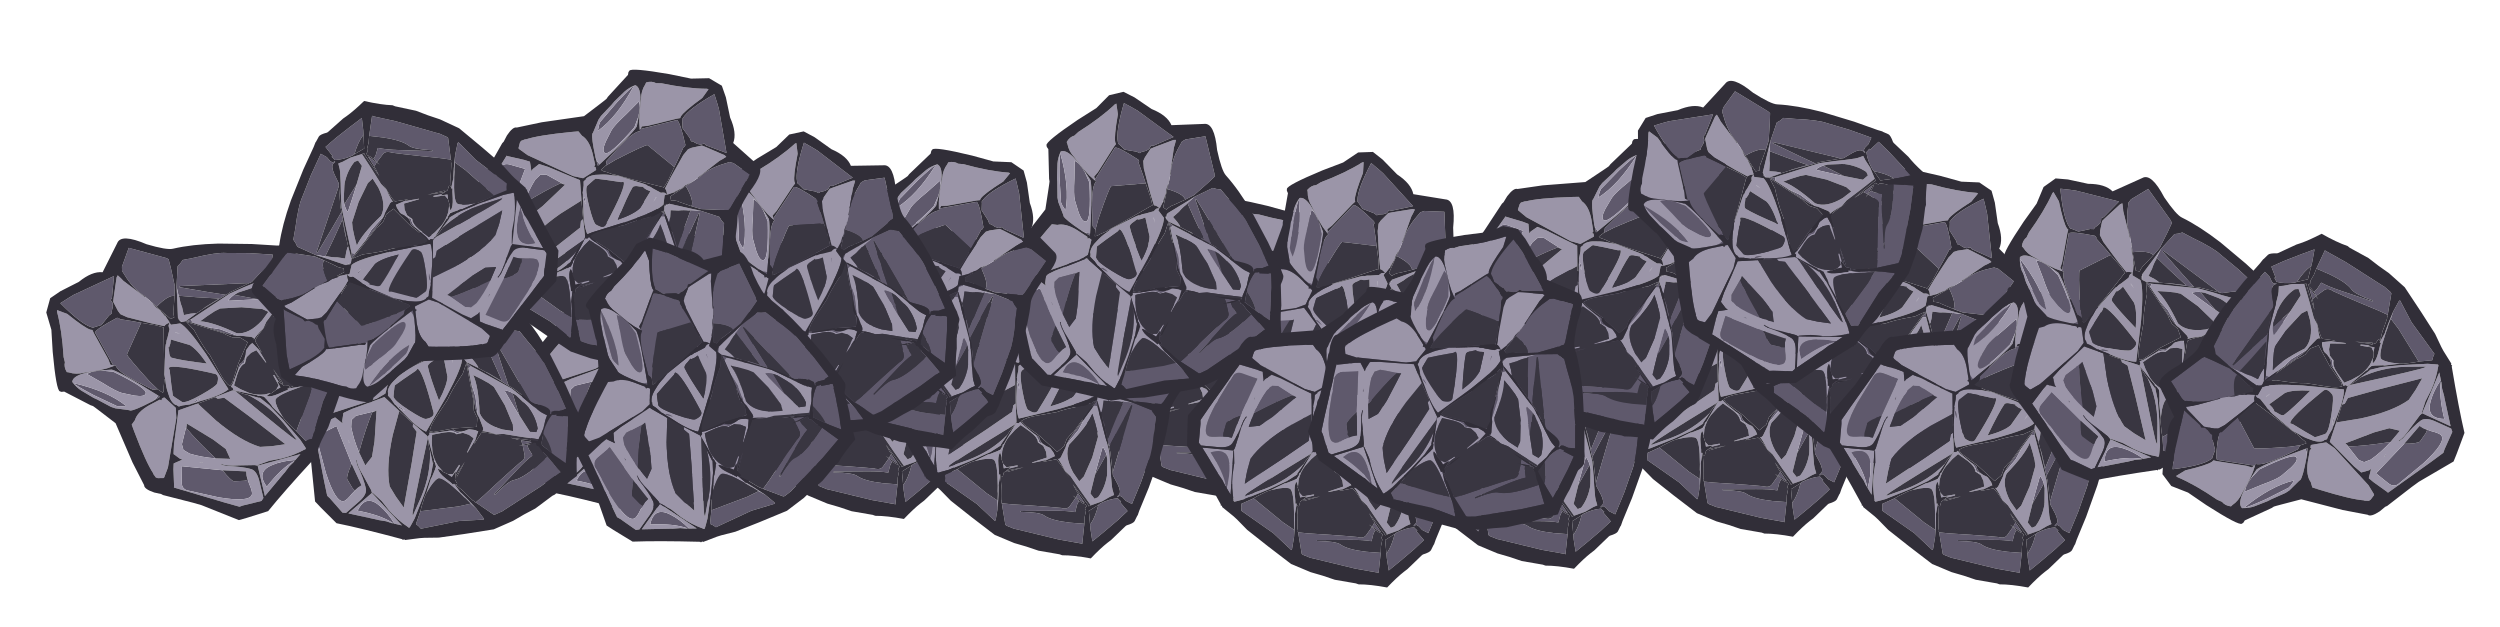 <?xml version="1.0" encoding="UTF-8" standalone="no"?>
<svg xmlns:ffdec="https://www.free-decompiler.com/flash" xmlns:xlink="http://www.w3.org/1999/xlink" ffdec:objectType="frame" height="63.55px" width="253.5px" xmlns="http://www.w3.org/2000/svg">
  <g transform="matrix(1.0, 0.0, 0.0, 1.0, 50.1, 1.45)">
    <use ffdec:characterId="2788" height="37.1" transform="matrix(0.61, 0.467, -0.51, 0.666, 126.951, 15.209)" width="36.4" xlink:href="#sprite0"/>
    <use ffdec:characterId="2788" height="37.1" transform="matrix(0.61, 0.467, -0.51, 0.666, 104.751, 18.459)" width="36.4" xlink:href="#sprite0"/>
    <use ffdec:characterId="2788" height="37.1" transform="matrix(0.61, 0.467, -0.51, 0.666, 112.751, 5.359)" width="36.4" xlink:href="#sprite0"/>
    <use ffdec:characterId="2788" height="37.1" transform="matrix(0.61, 0.467, -0.51, 0.666, 36.801, 13.409)" width="36.4" xlink:href="#sprite0"/>
    <use ffdec:characterId="2788" height="37.1" transform="matrix(0.61, 0.467, -0.51, 0.666, 71.601, 11.459)" width="36.4" xlink:href="#sprite0"/>
    <use ffdec:characterId="2788" height="37.1" transform="matrix(0.768, 0.016, -0.018, 0.839, 73.799, 13.427)" width="36.4" xlink:href="#sprite0"/>
    <use ffdec:characterId="2788" height="37.1" transform="matrix(0.61, 0.467, -0.51, 0.666, 55.751, 17.409)" width="36.4" xlink:href="#sprite0"/>
    <use ffdec:characterId="2788" height="37.1" transform="matrix(0.756, -0.137, 0.149, 0.826, 48.7, 10.386)" width="36.4" xlink:href="#sprite0"/>
    <use ffdec:characterId="2788" height="37.1" transform="matrix(0.61, 0.467, -0.51, 0.666, 85.801, 20.359)" width="36.4" xlink:href="#sprite0"/>
    <use ffdec:characterId="2788" height="37.1" transform="matrix(0.61, 0.467, -0.51, 0.666, 139.801, 8.409)" width="36.4" xlink:href="#sprite0"/>
    <use ffdec:characterId="2788" height="37.1" transform="matrix(0.61, 0.467, -0.51, 0.666, 150.801, 20.359)" width="36.4" xlink:href="#sprite0"/>
    <use ffdec:characterId="2788" height="37.1" transform="matrix(0.649, -0.41, 0.448, 0.71, 145.28, 24.642)" width="36.4" xlink:href="#sprite0"/>
    <use ffdec:characterId="2788" height="37.1" transform="matrix(-0.424, -0.64, 0.7, -0.464, 177.456, 59.513)" width="36.4" xlink:href="#sprite0"/>
    <use ffdec:characterId="2788" height="37.1" transform="matrix(0.437, -0.632, 0.69, 0.477, 107.879, 23.001)" width="36.4" xlink:href="#sprite0"/>
    <use ffdec:characterId="2788" height="37.1" transform="matrix(0.758, -0.12, 0.131, 0.829, -0.01, 21.16)" width="36.4" xlink:href="#sprite0"/>
    <use ffdec:characterId="2788" height="37.1" transform="matrix(0.61, 0.467, -0.51, 0.666, 41.651, 6.359)" width="36.4" xlink:href="#sprite0"/>
    <use ffdec:characterId="2788" height="37.1" transform="matrix(0.742, 0.198, -0.217, 0.811, 89.054, 17.626)" width="36.4" xlink:href="#sprite0"/>
    <use ffdec:characterId="2788" height="37.1" transform="matrix(0.758, -0.12, 0.131, 0.829, 16.24, 14.06)" width="36.4" xlink:href="#sprite0"/>
    <use ffdec:characterId="2788" height="37.1" transform="matrix(0.639, 0.426, -0.466, 0.698, 10.462, -1.433)" width="36.4" xlink:href="#sprite0"/>
    <use ffdec:characterId="2788" height="37.1" transform="matrix(0.758, -0.12, 0.131, 0.829, -22.21, 24.21)" width="36.4" xlink:href="#sprite0"/>
    <use ffdec:characterId="2788" height="37.1" transform="matrix(0.245, -0.728, 0.796, 0.267, -50.097, 43.245)" width="36.4" xlink:href="#sprite0"/>
    <use ffdec:characterId="2788" height="37.1" transform="matrix(-0.591, -0.491, 0.536, -0.646, -9.926, 46.742)" width="36.4" xlink:href="#sprite0"/>
    <use ffdec:characterId="2788" height="37.1" transform="matrix(0.709, -0.294, 0.322, 0.775, 1.552, 28.307)" width="36.4" xlink:href="#sprite0"/>
  </g>
  <defs>
    <g id="sprite0" transform="matrix(1.0, 0.0, 0.0, 1.0, -2.3, 4.6)">
      <use ffdec:characterId="2787" height="37.1" transform="matrix(1.0, 0.0, 0.0, 1.0, 2.3, -4.6)" width="36.4" xlink:href="#shape0"/>
    </g>
    <g id="shape0" transform="matrix(1.0, 0.0, 0.0, 1.0, -2.3, 4.6)">
      <path d="M7.95 19.05 L8.1 19.4 8.05 19.45 7.95 19.05" fill="#000000" fill-rule="evenodd" stroke="none"/>
      <path d="M16.4 5.5 L16.5 5.45 19.85 2.1 Q20.35 2.1 22.6 4.05 L22.65 4.3 22.55 4.4 22.85 6.05 23.0 7.05 22.9 7.0 18.45 6.6 Q18.2 6.65 16.0 10.25 L15.35 11.5 15.35 11.4 15.25 11.2 15.1 10.95 15.5 8.45 Q15.95 6.15 16.6 5.7 L16.4 5.5 M23.65 -1.8 L27.7 2.1 24.9 2.7 24.55 2.65 24.25 3.0 23.8 3.15 23.15 3.2 22.95 3.3 22.55 3.05 21.05 2.55 20.5 1.85 20.35 1.7 20.35 1.5 Q20.3 0.2 22.05 -3.0 L23.0 -2.3 23.65 -1.8 M29.05 9.65 L31.6 9.0 32.05 9.2 32.6 9.35 33.35 10.55 Q35.0 12.95 35.3 14.05 L36.25 16.7 37.05 19.45 36.15 19.6 35.5 19.5 35.1 19.55 35.0 19.85 34.9 19.8 34.95 19.5 Q34.95 19.05 33.95 18.6 L32.75 18.1 32.5 17.85 29.2 10.0 29.05 10.0 29.65 13.5 30.05 15.65 27.3 13.55 27.65 13.75 29.3 15.0 28.5 12.3 27.95 10.25 29.05 9.65 M26.4 6.5 L26.45 6.5 Q26.75 5.1 27.95 3.65 L28.7 2.8 28.75 2.8 29.2 2.65 31.85 2.7 32.15 7.35 32.1 7.7 31.0 8.35 29.0 9.45 27.75 9.8 Q27.65 9.05 25.65 8.15 L26.25 6.9 26.1 7.2 26.4 6.5 M24.7 9.7 L24.8 9.5 24.9 9.5 24.7 9.7 M23.25 11.2 L23.25 11.9 23.2 11.3 23.25 11.25 23.25 11.2 M24.8 11.65 L24.8 11.6 24.75 11.5 24.95 11.2 25.05 11.15 25.1 11.15 24.8 11.65 M25.2 14.7 L25.25 14.9 25.5 16.3 25.4 18.55 25.25 17.7 25.2 14.7 M25.55 12.6 L25.15 12.85 25.1 12.15 25.55 12.6 M30.85 19.4 L30.75 19.25 29.45 16.25 29.5 16.1 29.55 16.15 Q30.3 16.4 30.85 16.95 L30.4 16.6 30.55 17.55 30.8 19.2 30.85 19.4 M23.35 28.95 L24.5 28.3 26.7 26.95 Q29.1 25.5 30.0 25.0 L30.05 25.0 Q30.75 24.7 30.7 24.15 L30.65 23.0 31.1 23.05 31.25 23.05 31.35 23.55 31.75 24.4 Q30.8 24.85 29.4 25.85 L25.95 28.3 26.0 28.4 Q28.05 27.0 28.8 27.0 29.95 26.95 32.05 25.8 L33.65 24.85 35.05 26.95 34.95 26.95 32.2 28.25 27.0 30.35 26.65 30.5 25.65 30.75 25.45 30.75 23.35 28.95 M30.65 22.95 L30.55 22.4 32.05 22.85 30.65 22.95 M25.05 20.65 L25.05 20.5 24.75 20.3 25.1 20.5 25.15 20.5 25.05 20.65 M23.4 20.2 L22.35 20.35 Q22.0 20.0 21.1 19.9 L21.95 19.85 Q22.4 20.3 23.4 20.2 M18.85 23.4 L18.95 24.0 18.85 24.0 18.9 23.95 18.85 23.4 M22.7 29.0 L23.3 29.7 24.05 31.0 24.05 31.15 20.8 30.85 15.65 31.05 15.4 30.7 15.1 30.4 15.95 28.95 21.0 29.1 22.7 29.0 M34.3 24.5 L34.3 24.3 Q34.25 23.4 33.6 22.0 L33.7 21.7 Q34.3 20.6 35.1 19.95 L35.45 20.0 35.7 20.0 35.65 20.15 37.15 20.45 36.85 22.1 36.35 24.2 35.9 25.95 34.7 24.9 34.3 24.5 M15.35 4.35 L15.7 5.7 Q15.05 10.25 14.35 10.25 13.85 10.3 13.6 9.05 L13.4 7.5 Q13.35 6.8 13.85 4.9 L14.3 2.8 Q14.85 3.1 15.35 4.35 M13.6 11.3 L14.05 11.6 14.6 11.75 14.5 12.0 13.6 11.3 M11.95 4.35 Q12.4 1.9 12.6 1.55 13.05 5.8 11.95 8.5 L11.65 7.85 11.55 7.45 11.95 4.35 M8.0 15.75 L7.9 15.85 7.9 15.8 8.0 15.75 M9.15 20.75 Q8.7 19.15 8.65 17.6 L8.85 16.75 9.5 16.35 12.15 16.15 11.7 16.25 Q10.55 17.95 9.15 20.75 M8.3 24.95 L7.4 25.55 Q6.5 26.3 6.15 26.3 5.05 26.35 4.4 22.6 L3.95 18.7 Q3.95 18.05 4.7 17.8 L6.75 17.2 7.95 22.0 Q7.0 23.35 7.05 23.75 L7.55 24.9 7.8 25.25 8.3 24.95 M16.0 16.7 L15.9 16.65 15.2 16.15 Q15.4 15.95 16.0 16.7 M12.3 29.95 L12.05 29.8 Q10.65 28.65 7.75 27.7 L7.8 27.65 Q9.2 25.85 10.75 27.55 11.65 28.5 12.3 29.95" fill="#5f596c" fill-rule="evenodd" stroke="none"/>
      <path d="M16.4 5.5 L15.85 4.85 15.3 4.05 14.35 2.4 Q13.75 1.55 13.75 0.65 L13.7 0.4 Q14.2 -0.15 14.85 -0.2 L15.45 -0.55 Q18.7 -1.75 20.85 -3.05 L21.05 -3.1 21.0 -1.8 Q19.95 0.8 20.0 1.5 L20.05 1.7 19.7 2.0 17.05 4.65 16.45 5.1 16.5 5.45 16.4 5.5 M29.05 9.65 L27.95 10.25 27.8 10.4 Q27.15 10.7 26.65 11.1 L25.75 11.6 26.2 12.3 26.45 12.8 26.45 12.95 25.15 12.1 25.1 12.15 25.0 12.15 25.1 12.1 24.8 11.65 25.1 11.15 25.1 11.05 27.95 10.05 29.05 9.65 M26.4 6.5 L26.1 7.2 26.0 7.35 25.95 7.5 25.8 7.7 25.65 7.95 25.55 8.1 25.35 8.7 25.2 8.9 24.8 9.5 24.7 9.7 24.25 10.25 24.15 10.2 Q23.85 9.85 23.55 9.8 L23.35 8.2 23.1 5.2 23.2 4.3 23.5 3.9 24.45 3.0 24.95 2.9 27.65 2.45 27.95 2.5 27.7 3.0 27.5 3.35 26.35 6.5 26.4 6.5 M20.6 11.3 Q19.9 11.55 19.9 11.85 19.95 13.0 20.65 16.1 22.05 14.4 22.25 13.4 L22.15 11.05 21.6 11.15 21.1 11.15 21.1 11.05 20.6 11.3 M21.85 10.6 L22.2 10.6 23.4 10.5 23.6 10.35 23.8 10.25 24.2 10.25 24.0 10.5 24.55 11.5 Q24.4 12.5 21.8 15.65 L18.35 19.55 18.3 19.55 Q17.15 18.85 15.6 16.7 L15.3 16.35 14.9 15.8 14.85 15.8 14.4 14.95 14.1 14.55 14.1 14.5 14.2 14.15 14.15 14.15 Q14.25 13.45 15.4 12.75 15.95 12.35 16.8 12.0 L17.5 11.65 20.85 10.75 21.35 10.65 21.35 10.7 21.85 10.6 M23.25 11.2 L23.25 11.25 23.2 11.3 23.25 11.9 23.25 11.2 M26.65 14.35 L25.65 13.7 Q26.1 15.1 25.7 18.35 26.05 19.8 28.35 20.75 L29.7 21.15 29.8 20.35 29.15 17.9 28.1 15.5 27.55 15.0 26.65 14.35 M25.4 18.55 L25.5 16.3 25.25 14.9 25.2 14.7 25.15 12.85 25.55 12.6 30.4 16.05 31.75 17.4 32.55 18.25 33.55 19.25 33.85 19.5 34.45 19.9 34.15 20.4 33.7 21.4 32.85 22.6 30.55 21.95 28.4 21.3 27.4 21.2 Q26.2 20.65 25.6 20.55 L25.65 20.55 25.8 20.5 25.85 20.2 25.55 18.9 25.4 18.55 M30.85 16.95 Q30.3 16.4 29.55 16.15 L29.5 16.1 29.45 16.25 30.75 19.25 30.85 19.4 31.85 21.5 32.7 21.7 32.95 21.3 Q32.95 19.95 32.15 18.55 L32.1 18.5 32.0 18.35 30.85 16.95 M24.6 21.45 L23.3 22.85 23.25 22.8 24.4 21.25 23.85 20.75 23.1 20.4 22.25 20.45 Q21.85 20.0 20.6 20.0 L19.05 20.05 18.85 20.95 18.75 22.05 Q18.75 23.0 19.2 23.9 L19.65 24.55 19.2 24.25 19.1 24.25 Q19.15 24.75 19.9 25.5 L20.45 26.05 20.5 26.1 20.75 26.4 20.9 26.3 21.55 27.45 21.7 27.6 22.3 28.35 23.3 29.7 22.7 29.0 22.15 28.3 21.95 28.1 21.55 27.6 Q19.65 25.35 19.0 25.35 18.6 25.4 17.8 26.15 L17.1 26.9 18.0 25.25 18.15 25.1 18.65 24.35 18.75 24.2 18.75 24.15 18.8 24.1 18.85 24.0 18.95 24.0 18.85 23.4 18.8 23.35 18.75 23.25 18.75 23.15 18.8 23.1 18.4 20.1 18.45 20.15 18.7 20.0 18.75 19.75 19.3 19.85 21.1 19.9 Q22.0 20.0 22.35 20.35 L23.4 20.2 23.85 20.1 24.05 20.1 24.75 20.3 25.05 20.5 25.05 20.65 24.6 21.45 M20.3 25.05 L20.95 25.15 21.9 24.2 22.0 24.15 22.05 24.25 21.35 25.05 21.35 24.85 20.8 25.4 20.75 25.45 20.35 25.1 20.3 25.05 M15.35 4.35 Q14.85 3.1 14.3 2.8 L13.85 4.9 Q13.35 6.8 13.4 7.5 L13.6 9.05 Q13.85 10.3 14.35 10.25 15.05 10.25 15.7 5.7 L15.35 4.35 M13.6 11.3 L13.5 11.2 Q11.75 9.65 11.55 9.15 L11.55 9.0 11.2 7.35 11.2 7.0 11.2 6.8 11.55 4.9 11.6 4.45 12.0 2.75 Q12.2 2.05 12.7 1.4 14.0 1.1 15.9 5.45 15.95 6.6 14.6 11.75 L14.05 11.6 13.6 11.3 M11.95 4.35 L11.55 7.45 11.65 7.85 11.95 8.5 Q13.05 5.8 12.6 1.55 12.4 1.9 11.95 4.35 M14.15 12.35 L14.35 12.3 14.6 12.5 14.6 12.6 13.8 14.25 12.55 14.7 6.0 15.65 4.6 15.6 4.5 15.55 4.25 14.9 4.25 14.65 4.6 14.2 4.65 14.2 Q5.7 12.95 9.1 10.4 L9.85 9.85 10.55 10.05 Q11.65 10.0 13.0 11.1 L14.15 12.1 14.15 12.35 M18.25 12.1 Q16.35 12.9 15.2 13.45 L15.1 13.7 14.8 14.75 Q14.8 15.25 16.5 16.65 18.2 18.05 18.6 18.05 19.7 18.0 19.7 17.45 19.15 12.1 18.5 11.9 L18.25 12.1 M18.45 21.95 L18.55 23.5 18.65 23.35 18.05 24.85 16.8 27.0 15.05 29.7 14.55 30.3 14.2 30.7 14.0 30.65 14.0 30.6 Q12.8 29.6 11.9 28.3 L11.1 27.0 10.1 25.85 10.0 25.85 9.95 25.5 9.25 23.7 Q8.6 22.25 8.7 21.65 L8.6 21.65 8.65 22.25 Q9.25 24.15 9.3 25.25 9.3 25.95 8.2 26.6 L6.2 27.75 5.75 27.65 4.4 25.7 4.1 25.35 4.0 23.55 3.75 17.1 3.85 17.1 6.0 16.35 6.75 16.15 7.6 17.0 7.6 16.7 7.9 15.85 8.0 15.75 9.15 15.45 12.0 14.95 13.6 14.65 15.05 16.35 15.25 16.6 13.9 19.35 Q12.35 23.0 12.45 25.4 L13.05 26.75 13.85 28.2 15.8 23.05 17.1 19.4 16.7 18.7 16.8 18.35 18.35 20.05 18.4 20.4 Q14.8 28.9 14.85 29.2 L14.95 29.5 14.9 29.3 16.35 27.25 Q18.05 24.75 18.45 21.95 M12.15 16.15 L9.5 16.35 8.85 16.75 8.65 17.6 Q8.7 19.15 9.15 20.75 L9.7 22.45 10.75 21.55 11.4 19.75 12.3 16.1 12.15 16.15 M7.95 22.0 L6.75 17.2 4.7 17.8 Q3.95 18.05 3.95 18.7 L4.4 22.6 Q5.05 26.35 6.15 26.3 6.5 26.3 7.4 25.55 L8.3 24.95 8.8 24.75 7.95 22.0 M7.95 19.05 L8.05 19.45 8.1 19.4 7.95 19.05 M16.0 16.7 Q15.4 15.95 15.2 16.15 L15.9 16.65 16.0 16.7 M12.05 29.8 L12.1 29.9 11.25 29.5 10.25 29.2 10.15 29.15 6.5 27.85 10.0 25.85 13.25 30.3 12.3 29.95 Q11.65 28.5 10.75 27.55 9.2 25.85 7.8 27.65 L7.75 27.7 Q10.65 28.65 12.05 29.8" fill="#9b95a8" fill-rule="evenodd" stroke="none"/>
      <path d="M23.0 7.05 L23.3 8.8 23.35 9.8 23.2 9.8 19.2 11.1 16.9 11.8 16.9 11.85 15.95 12.05 15.45 12.2 15.4 12.2 15.15 12.2 15.2 12.0 15.35 11.5 16.0 10.25 Q18.2 6.65 18.45 6.6 L22.9 7.0 23.0 7.05 M27.95 10.25 L28.5 12.3 29.3 15.0 27.65 13.75 27.3 13.55 26.45 12.95 26.45 12.8 26.2 12.3 25.75 11.6 26.65 11.1 Q27.15 10.7 27.8 10.4 L27.95 10.25 M30.05 15.65 L29.65 13.5 29.05 10.0 29.2 10.0 32.5 17.85 30.6 16.05 30.05 15.65 M25.65 8.15 Q27.65 9.05 27.75 9.8 L26.05 10.2 25.95 10.2 Q25.4 10.35 25.05 10.6 L25.05 10.55 24.7 10.25 25.65 8.15 M24.8 9.5 L25.2 8.9 24.9 9.5 24.8 9.5 M20.6 11.3 L21.1 11.05 21.1 11.15 21.6 11.15 22.15 11.05 22.25 13.4 Q22.05 14.4 20.65 16.1 19.95 13.0 19.9 11.85 19.9 11.55 20.6 11.3 M26.65 14.35 L27.55 15.0 28.1 15.5 29.15 17.9 29.8 20.35 29.7 21.15 28.35 20.75 Q26.05 19.8 25.7 18.35 26.1 15.1 25.65 13.7 L26.65 14.35 M27.4 21.2 L28.4 21.3 30.55 21.95 32.85 22.6 32.7 22.85 32.5 22.75 29.25 21.9 30.25 22.3 30.55 22.35 30.55 22.4 30.65 22.95 30.15 23.0 30.65 23.0 30.7 24.15 Q30.75 24.7 30.05 25.0 L30.0 25.0 Q29.1 25.5 26.7 26.95 L24.5 28.3 23.35 28.95 23.25 28.9 23.15 28.75 23.0 28.65 22.7 28.3 22.25 27.75 21.9 27.3 21.0 26.4 21.1 26.45 Q21.35 26.45 21.3 26.3 L21.1 25.85 21.35 25.05 22.05 24.25 22.0 24.15 21.9 24.2 20.95 25.15 20.3 25.05 19.65 24.65 19.65 24.55 19.2 23.9 Q18.75 23.0 18.75 22.05 L18.85 20.95 19.05 20.05 20.6 20.0 Q21.85 20.0 22.25 20.45 L23.1 20.4 23.85 20.75 24.4 21.25 23.25 22.8 23.3 22.85 24.6 21.45 24.35 21.95 25.5 20.75 Q26.05 20.7 28.35 21.55 L27.4 21.2 M30.85 19.4 L30.8 19.2 30.55 17.55 30.4 16.6 30.85 16.95 32.0 18.35 32.1 18.5 32.15 18.55 Q32.95 19.95 32.95 21.3 L32.7 21.7 31.85 21.5 30.85 19.4 M25.15 16.8 Q25.0 17.35 25.0 18.0 L25.3 18.9 25.05 19.9 25.05 19.95 22.0 19.7 19.3 19.75 18.8 19.6 Q19.0 18.95 19.9 18.05 L21.8 16.15 Q22.45 15.2 23.85 13.8 L24.3 13.35 25.0 12.15 25.15 16.8 M17.1 26.9 L17.8 26.15 Q18.6 25.4 19.0 25.35 19.65 25.35 21.55 27.6 L21.95 28.1 22.15 28.3 22.7 29.0 21.0 29.1 15.95 28.95 16.2 28.4 16.8 27.3 17.1 26.9 M31.25 23.05 L31.85 23.0 32.2 22.9 32.5 23.0 32.45 23.1 32.5 23.35 32.75 23.45 33.15 24.2 33.65 24.85 32.05 25.8 Q29.95 26.95 28.8 27.0 28.05 27.0 26.0 28.4 L25.95 28.3 29.4 25.85 Q30.8 24.85 31.75 24.4 L31.35 23.55 31.25 23.05 M34.3 24.5 L33.05 23.25 33.1 23.25 33.6 22.0 Q34.25 23.4 34.3 24.3 L34.3 24.5 M18.25 12.1 L18.5 11.9 Q19.15 12.1 19.7 17.45 19.7 18.0 18.6 18.05 18.2 18.05 16.5 16.65 14.8 15.25 14.8 14.75 L15.1 13.7 15.2 13.45 Q16.35 12.9 18.25 12.1 M18.45 21.95 Q18.05 24.75 16.35 27.25 L14.9 29.3 14.95 29.5 14.85 29.2 Q14.8 28.9 18.4 20.4 L18.4 21.55 18.45 21.95 M16.8 18.35 L16.7 18.7 17.1 19.4 15.8 23.05 13.85 28.2 13.05 26.75 12.45 25.4 Q12.35 23.0 13.9 19.35 L15.25 16.6 16.8 18.35 M9.15 20.75 Q10.55 17.95 11.7 16.25 L12.15 16.15 12.3 16.1 11.4 19.75 10.75 21.55 9.7 22.45 9.15 20.75 M8.3 24.95 L7.8 25.25 7.55 24.9 7.05 23.75 Q7.0 23.35 7.95 22.0 L8.8 24.75 8.3 24.95 M21.3 25.55 L21.4 25.55 22.75 23.9 21.3 25.4 21.3 25.55" fill="#393641" fill-rule="evenodd" stroke="none"/>
      <path d="M18.35 -3.0 L20.3 -4.25 22.25 -4.35 23.55 -3.45 25.5 -1.7 Q27.4 -0.6 27.7 0.65 L31.95 1.2 Q33.35 1.25 33.05 4.6 33.15 7.15 33.6 7.8 34.95 9.8 36.15 12.8 L37.5 16.65 38.35 19.55 38.55 20.1 38.55 20.2 38.7 20.9 Q38.75 21.2 38.2 21.9 L38.15 22.05 37.75 24.45 37.6 24.95 Q37.3 26.0 37.1 27.7 35.05 28.65 33.85 29.5 L33.5 29.6 31.0 30.8 29.4 31.3 27.85 31.85 25.15 32.5 21.4 32.5 21.25 32.5 17.8 32.45 15.9 32.2 15.3 32.15 13.35 32.1 13.25 32.0 13.05 32.05 13.0 31.95 Q7.85 29.85 4.75 28.8 L3.0 26.6 2.4 25.8 2.7 20.95 2.65 19.9 2.35 16.15 2.4 15.9 2.3 15.05 Q2.3 13.75 2.8 13.6 L5.15 11.4 9.35 7.95 10.25 5.55 10.45 5.0 10.55 4.7 10.55 4.65 10.55 4.4 11.15 0.85 11.0 0.55 11.0 0.35 Q10.95 -0.1 15.65 -2.0 L18.35 -3.0 M16.5 5.45 L16.45 5.1 17.05 4.65 19.7 2.0 20.05 1.7 20.0 1.5 Q19.95 0.8 21.0 -1.8 L21.05 -3.1 20.85 -3.05 Q18.7 -1.75 15.45 -0.55 L14.85 -0.2 Q14.2 -0.15 13.7 0.4 L13.75 0.65 Q13.75 1.55 14.35 2.4 L15.3 4.05 15.85 4.85 16.4 5.5 16.6 5.7 Q15.95 6.15 15.5 8.45 L15.1 10.95 15.25 11.2 15.35 11.4 15.35 11.5 15.2 12.0 15.15 12.2 15.4 12.2 15.45 12.2 15.95 12.05 16.9 11.85 16.9 11.8 19.2 11.1 23.2 9.8 23.35 9.8 23.3 8.8 23.0 7.05 22.85 6.05 22.55 4.4 22.65 4.3 22.6 4.05 Q20.35 2.1 19.85 2.1 L16.5 5.45 M23.65 -1.8 L23.0 -2.3 22.05 -3.0 Q20.3 0.2 20.35 1.5 L20.35 1.7 20.5 1.85 21.05 2.55 22.55 3.05 22.95 3.3 23.15 3.2 23.8 3.15 24.25 3.0 24.55 2.65 24.9 2.7 27.7 2.1 23.65 -1.8 M32.5 17.85 L32.75 18.1 33.95 18.6 Q34.95 19.05 34.95 19.5 L34.9 19.8 35.0 19.85 35.1 19.55 35.5 19.5 36.15 19.6 37.05 19.45 36.25 16.7 35.3 14.05 Q35.0 12.95 33.35 10.55 L32.6 9.35 32.05 9.2 31.6 9.0 29.05 9.65 27.95 10.05 25.1 11.05 25.1 11.15 25.05 11.15 24.95 11.2 24.75 11.5 24.8 11.6 24.8 11.65 25.1 12.1 25.0 12.15 25.1 12.15 25.15 12.1 26.45 12.95 27.3 13.55 30.05 15.65 30.6 16.05 32.5 17.85 M27.75 9.8 L29.0 9.45 31.0 8.35 32.1 7.7 32.15 7.35 31.85 2.7 29.2 2.65 28.75 2.8 28.7 2.8 27.95 3.65 Q26.75 5.1 26.45 6.5 L26.4 6.5 26.35 6.5 27.5 3.35 27.7 3.0 27.95 2.5 27.65 2.45 24.95 2.9 24.45 3.0 23.5 3.9 23.2 4.3 23.1 5.2 23.35 8.2 23.55 9.8 Q23.85 9.85 24.15 10.2 L24.25 10.25 24.7 9.7 24.9 9.5 25.2 8.9 25.35 8.7 25.55 8.1 25.65 7.95 25.8 7.7 25.95 7.5 26.0 7.35 26.1 7.2 26.25 6.9 25.65 8.15 24.7 10.25 25.05 10.55 25.05 10.6 Q25.4 10.35 25.95 10.2 L26.05 10.2 27.75 9.8 M21.85 10.6 L21.35 10.7 21.35 10.65 20.85 10.75 17.5 11.65 16.8 12.0 Q15.95 12.35 15.4 12.75 14.25 13.45 14.15 14.15 L14.2 14.15 14.1 14.5 14.1 14.55 14.4 14.95 14.85 15.8 14.9 15.8 15.3 16.35 15.6 16.7 Q17.15 18.85 18.3 19.55 L18.35 19.55 21.8 15.65 Q24.4 12.5 24.55 11.5 L24.0 10.5 24.2 10.25 23.8 10.25 23.6 10.35 23.4 10.5 22.2 10.6 21.85 10.6 M25.2 14.7 L25.25 17.7 25.4 18.55 25.55 18.9 25.85 20.2 25.8 20.5 25.65 20.55 25.6 20.55 Q26.2 20.65 27.4 21.2 L28.35 21.55 Q26.05 20.7 25.5 20.75 L24.35 21.95 24.6 21.45 25.05 20.65 25.15 20.5 25.1 20.5 24.75 20.3 24.05 20.1 23.85 20.1 23.4 20.2 Q22.4 20.3 21.95 19.85 L21.1 19.9 19.3 19.85 18.75 19.75 18.7 20.0 18.45 20.15 18.4 20.1 18.8 23.1 18.75 23.15 18.75 23.25 18.8 23.35 18.85 23.4 18.9 23.95 18.85 24.0 18.8 24.1 18.75 24.15 18.75 24.2 18.65 24.35 18.15 25.1 18.0 25.25 17.1 26.9 16.8 27.3 16.2 28.4 15.95 28.95 15.1 30.4 15.4 30.7 15.65 31.05 20.8 30.85 24.05 31.15 24.05 31.0 23.3 29.7 22.3 28.35 21.7 27.6 21.55 27.45 20.9 26.3 20.75 26.4 20.5 26.1 20.45 26.05 19.9 25.5 Q19.15 24.75 19.1 24.25 L19.2 24.25 19.65 24.55 19.65 24.65 20.3 25.05 20.35 25.1 20.75 25.45 20.8 25.4 21.35 24.85 21.35 25.05 21.1 25.85 21.3 26.3 Q21.35 26.45 21.1 26.45 L21.0 26.4 21.9 27.3 22.25 27.75 22.7 28.3 23.0 28.65 23.15 28.75 23.25 28.9 23.35 28.95 25.45 30.75 25.65 30.75 26.65 30.5 27.0 30.35 32.2 28.25 34.95 26.95 35.05 26.95 33.65 24.85 33.15 24.2 32.75 23.45 32.5 23.35 32.45 23.1 32.5 23.0 32.2 22.9 31.85 23.0 31.25 23.05 31.1 23.05 30.65 23.0 30.15 23.0 30.65 22.95 32.05 22.85 30.55 22.4 30.55 22.35 30.25 22.3 29.25 21.9 32.5 22.75 32.7 22.85 32.85 22.6 33.7 21.4 34.15 20.4 34.45 19.9 33.85 19.5 33.55 19.25 32.55 18.25 31.75 17.4 30.4 16.05 25.55 12.6 25.1 12.15 25.15 12.85 25.2 14.7 M25.15 16.8 L25.0 12.15 24.3 13.35 23.85 13.8 Q22.45 15.2 21.8 16.15 L19.9 18.05 Q19.0 18.95 18.8 19.6 L19.3 19.75 22.0 19.7 25.05 19.95 25.05 19.9 25.3 18.9 25.0 18.0 Q25.0 17.35 25.15 16.8 M33.6 22.0 L33.1 23.25 33.05 23.25 34.3 24.5 34.7 24.9 35.9 25.95 36.35 24.2 36.85 22.1 37.15 20.45 35.65 20.15 35.7 20.0 35.45 20.0 35.1 19.95 Q34.3 20.6 33.7 21.7 L33.6 22.0 M14.6 11.75 Q15.95 6.6 15.9 5.45 14.0 1.1 12.7 1.4 12.2 2.05 12.0 2.75 L11.6 4.45 11.55 4.9 11.2 6.8 11.2 7.0 11.2 7.35 11.55 9.0 11.55 9.15 Q11.75 9.65 13.5 11.2 L13.6 11.3 14.5 12.0 14.6 11.75 M14.15 12.35 L14.15 12.1 13.0 11.1 Q11.65 10.0 10.55 10.05 L9.85 9.85 9.1 10.4 Q5.7 12.95 4.65 14.2 L4.6 14.2 4.25 14.65 4.25 14.9 4.5 15.55 4.6 15.6 6.0 15.65 12.55 14.7 13.8 14.25 14.6 12.6 14.6 12.5 14.35 12.3 14.15 12.35 M7.9 15.85 L7.6 16.7 7.6 17.0 6.75 16.15 6.0 16.35 3.85 17.1 3.75 17.1 4.0 23.55 4.1 25.35 4.4 25.7 5.75 27.65 6.2 27.75 8.2 26.6 Q9.3 25.95 9.3 25.25 9.25 24.15 8.65 22.25 L8.6 21.65 8.7 21.65 Q8.6 22.25 9.25 23.7 L9.95 25.5 10.0 25.85 10.1 25.85 11.1 27.0 11.9 28.3 Q12.8 29.6 14.0 30.6 L14.0 30.65 14.2 30.7 14.55 30.3 15.05 29.7 16.8 27.0 18.05 24.85 18.65 23.35 18.55 23.5 18.45 21.95 18.4 21.55 18.4 20.4 18.35 20.05 16.8 18.35 15.25 16.6 15.05 16.35 13.6 14.65 12.0 14.95 9.15 15.45 8.0 15.75 7.9 15.8 7.9 15.85 M12.3 29.95 L13.25 30.3 10.0 25.85 6.5 27.85 10.15 29.15 10.25 29.2 11.25 29.5 12.1 29.9 12.05 29.8 12.3 29.95 M21.3 25.55 L21.3 25.4 22.75 23.9 21.4 25.55 21.3 25.55" fill="#312e38" fill-rule="evenodd" stroke="none"/>
    </g>
  </defs>
</svg>
